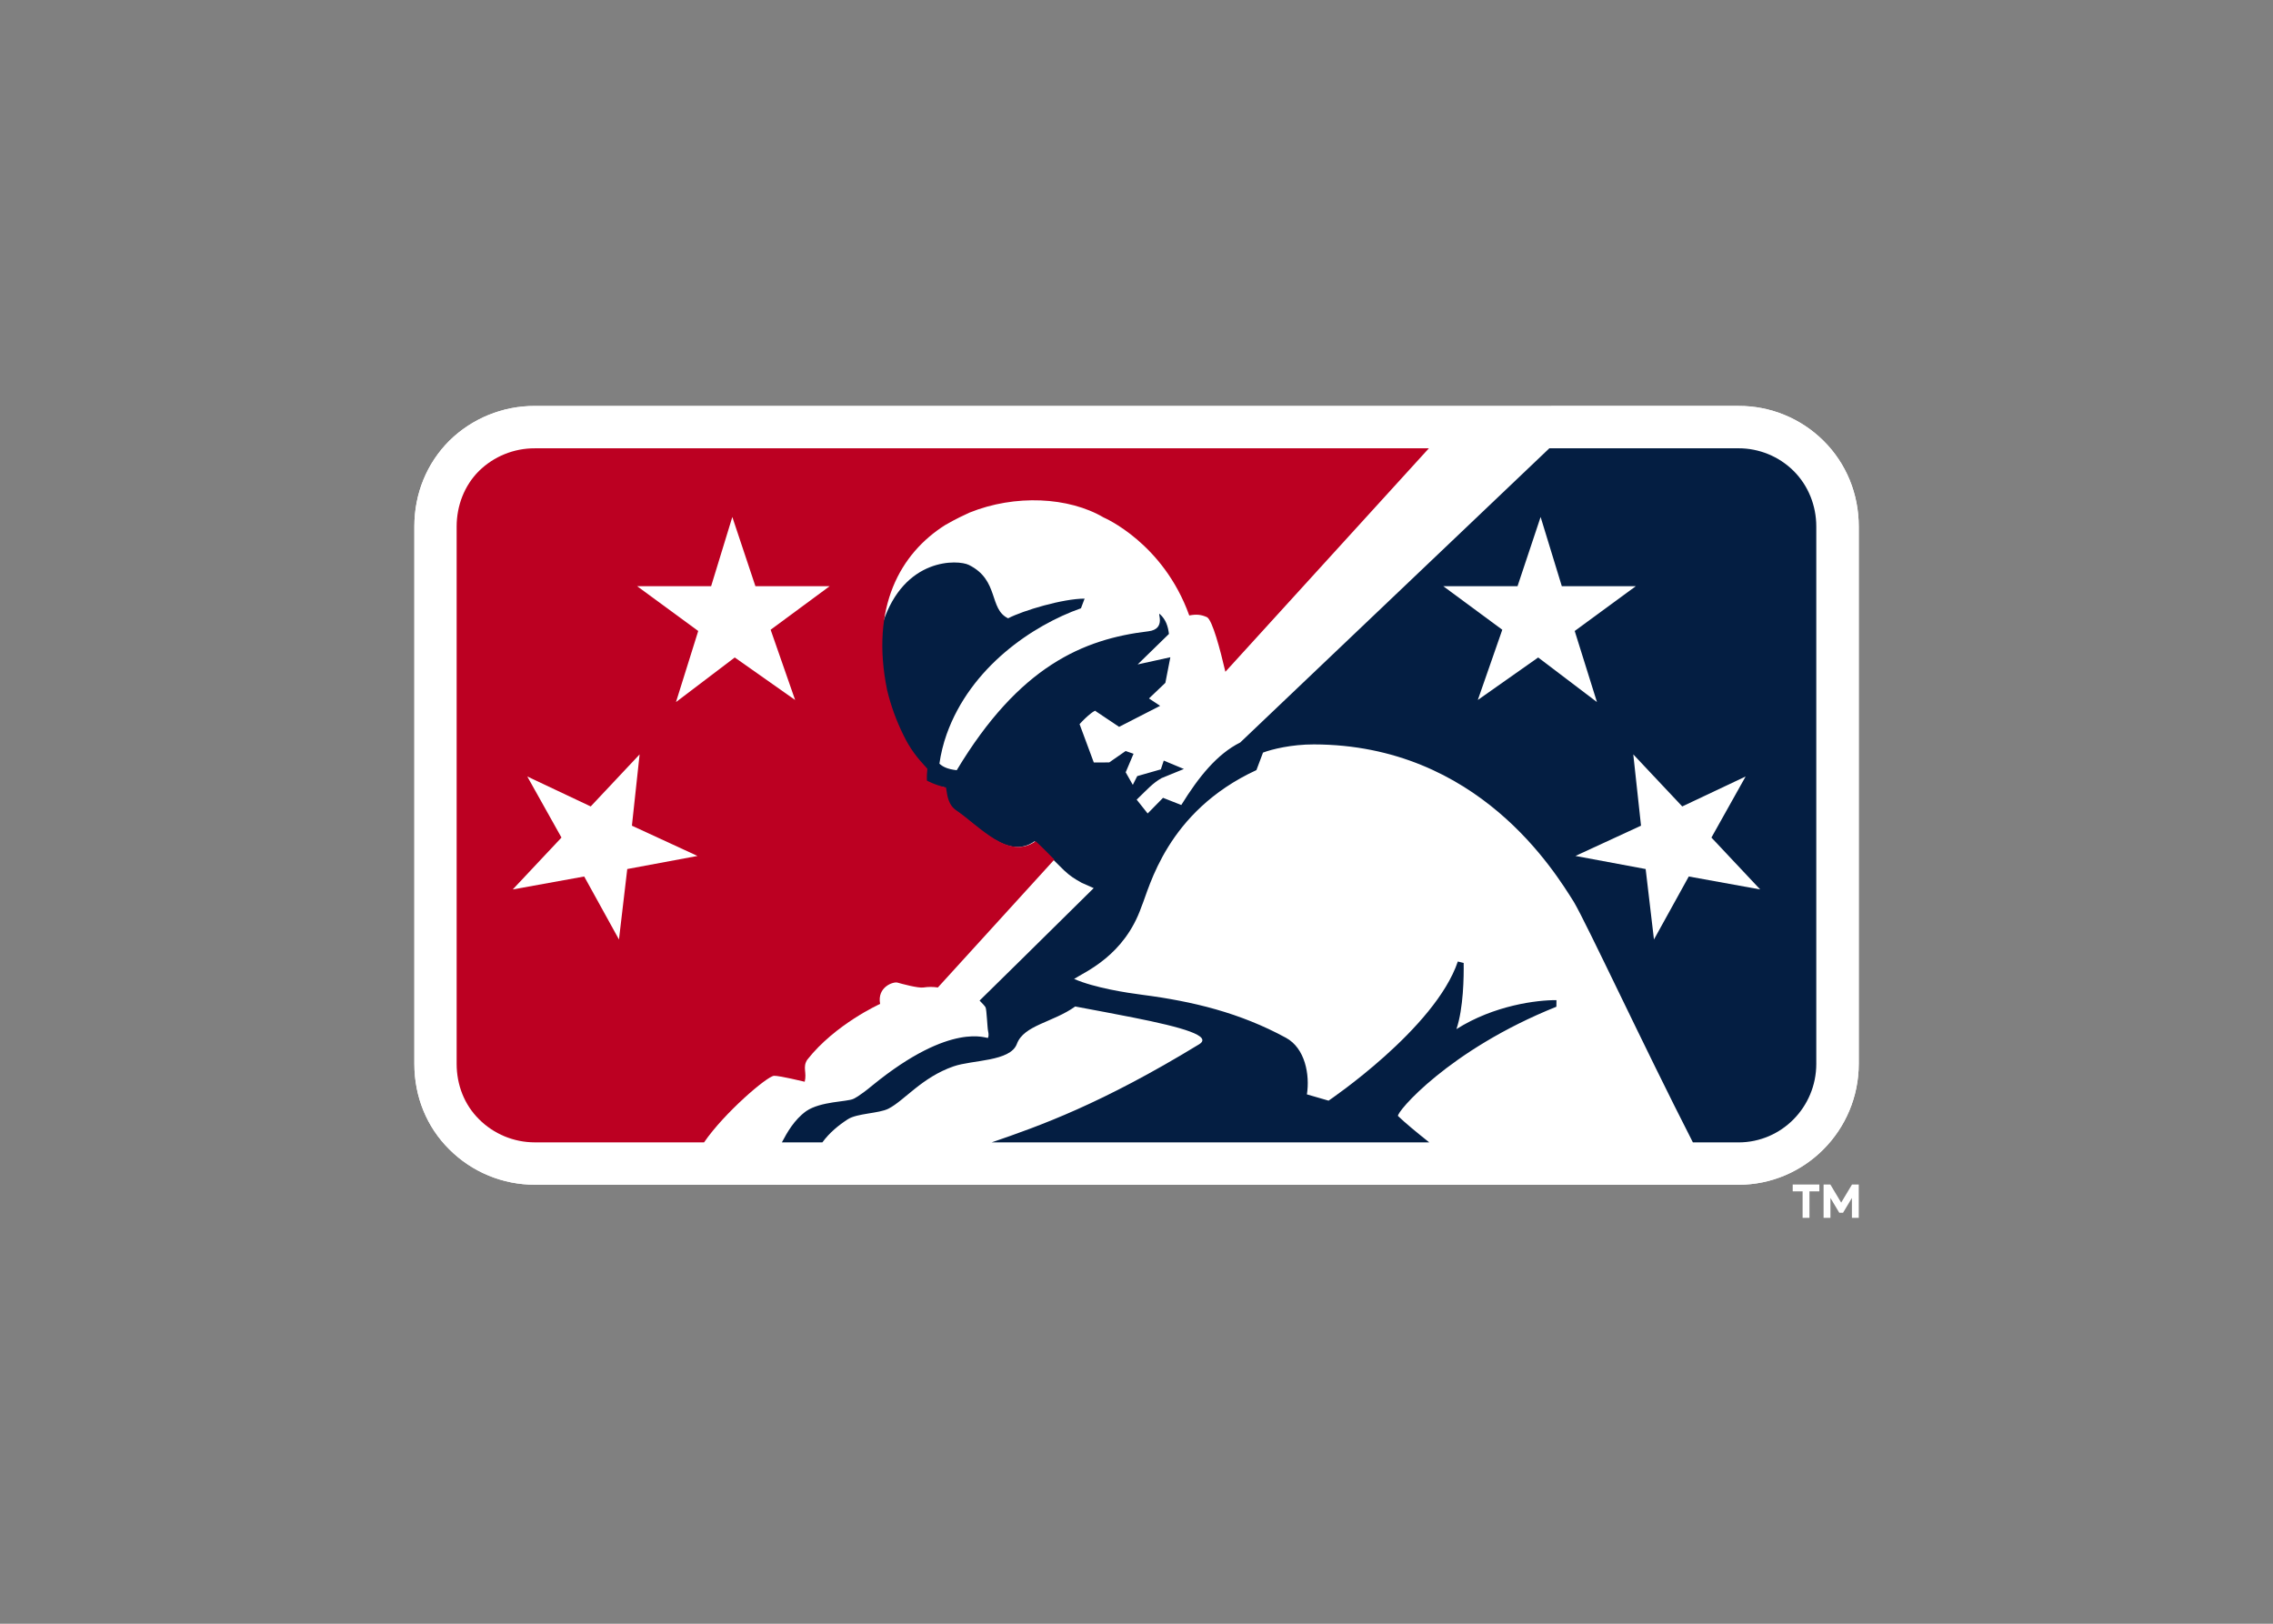 <svg clip-rule="evenodd" fill-rule="evenodd" stroke-linejoin="round" stroke-miterlimit="2" viewBox="0 0 560 400" xmlns="http://www.w3.org/2000/svg"><rect x="0" y="0" width="560" height="400" fill="#808080" stroke="none"/><g fill-rule="nonzero" transform="matrix(.844 0 0 .844 102.084 99.922)"><path d="m419.666 227.337-3.163 5.286-3.164-5.286h-1.97v9.742h1.997v-5.816l2.59 4.324h1.094l2.587-4.324v5.816h2v-9.742zm-9.534.005h-7.78v1.997h2.891v7.74h1.997v-7.74h2.892z" fill="#fff"/><path d="m386.543.092-351.385.006c-9.307-.033-18.263 3.604-24.91 10.119-6.637 6.614-10.248 15.49-10.248 25.08v156.814c0 9.596 3.623 18.464 10.201 24.969 6.614 6.618 15.601 10.334 24.957 10.318l351.385.012c19.347 0 35.088-15.841 35.088-35.311v-156.816c0-9.535-3.652-18.414-10.28-25.007-6.589-6.548-15.519-10.214-24.808-10.184z" fill="#fff"/><path d="m409.231 192.088v-156.794c0-6.075-2.309-11.946-6.636-16.25-4.284-4.235-10.075-6.606-16.099-6.59h-55.183l-90.233 85.868c-6.787 3.386-12.143 10.067-17.204 18.247l-5.33-2.093-4.488 4.567-3.207-4.035c3.166-3.046 4.605-4.757 7.262-6.286l6.517-2.663-5.873-2.451-.848 2.559-6.895 1.973-1.289 2.553-2.079-3.673 2.292-5.403-2.312-.801-4.786 3.327-4.5.024-4.158-11.204c2.243-2.462 4.801-4.459 4.74-3.754l6.8 4.552 11.976-6.134-3.254-2.161 4.783-4.552 1.456-7.47-9.546 2.099 9.137-8.906c-.269-2.239-.915-4.204-2.599-5.733-1.059-.977 2.064 4.312-3.418 4.967-19.025 2.26-37.693 10.198-55.932 40.547-2.734-.316-4.041-1.009-5.052-1.906.419-2.924 1.126-5.799 2.111-8.584 6.988-19.601 25.144-31.826 39.208-36.776l1.064-2.818c-6.304-.006-17.917 3.447-22.329 5.742-5.663-2.687-2.544-11.177-11.464-15.581-3.111-1.537-18.885-2.353-25.153 17.067-.725 5.739-.489 12.215.988 19.478 1.086 4.535 2.678 8.935 4.745 13.116 2.041 4.178 3.871 6.467 7.008 9.873-.131 1.145-.174 2.299-.128 3.45.045 1.152 2.286 1.269 5.573 2.006.388 2.59.654 5.084 3.058 6.725 6.713 4.561 15.162 14.578 23.092 8.952 1.918 1.749 3.763 3.664 5.637 5.547l2.979 2.941c1.813 1.69 2.991 2.415 5.134 3.623l3.512 1.558-21.051 20.773-9.082 8.93-3.175 3.119c.684.69 1.55 1.591 1.746 1.974.33.663.529 6.178.733 6.923.196.766.188 1.6-.029 1.983-.207.365-10.517-5.053-33.723 13.867-3.947 3.283-5.517 3.932-5.563 3.941-1.778.877-9.512.681-13.769 3.57-3.517 2.544-5.561 6.21-7.11 9.128h11.821c2.084-2.853 4.8-5.046 7.417-6.739 2.716-1.766 9.084-1.67 11.882-3.102 4.661-2.38 9.745-9.149 19.025-12.356 5.564-1.915 16.526-1.357 18.458-6.544 2.023-5.496 10.549-6.268 17.025-10.92 5.962 1.114 11.704 2.19 16.844 3.208 14.675 2.909 23.276 5.423 19.315 7.835-28.557 17.414-46.421 23.773-60.54 28.618h127.728c-3.839-3.046-7.114-5.768-9.114-7.692-.643-.927 14.692-19.256 46.225-31.899 0-.652 0-1.315.021-1.923-5.596-.053-18.204 1.479-29.197 8.461 2.067-6.128 2.172-15.341 2.111-19.317l-1.702-.419c-6.619 19.616-37.731 40.612-37.731 40.612l-6.324-1.831c.895-5.716-.512-13.472-6.111-16.513-13.481-7.339-27.243-10.64-41.894-12.543-4.518-.582-13.97-2.02-19.955-4.643 3.286-2.12 14.668-6.812 19.65-21.039 2.354-5.535 7.281-27.773 33.571-39.91l1.924-5.111c2.596-.982 8.336-2.397 14.826-2.388 48.032.076 70.425 37.333 75.878 45.926 3.786 6.368 20.461 42.234 34.781 70.235h3.76v.003h9.535c12.569-.003 22.717-10.277 22.717-22.96z" fill="#041e42"/><path d="m186.814 132.504c-1.809-1.824-3.599-3.672-5.455-5.362-7.933 5.628-16.382-4.392-23.101-8.956-2.403-1.637-2.67-4.134-3.058-6.724-3.287-.734-5.573-2.006-5.573-2.006-.067-1.181.029-2.535.129-3.453-3.135-3.406-4.968-5.696-7.009-9.877-2.067-4.183-3.659-8.584-4.748-13.121-4.953-24.279 3.883-39.892 16.973-48.158 3.467-1.991 5.452-2.851 7.069-3.614 13.344-5.394 28.989-4.572 39.167 1.418 0 0 17.397 7.368 24.992 28.598 2.123-.404 3.489-.263 5.216.517 1.562.98 3.801 9.345 5.331 15.92l59.411-65.232-228.341.003h-32.659c-6.078-.022-11.927 2.349-16.273 6.599-4.304 4.289-6.535 10.175-6.535 16.25v156.793c0 6.14 2.231 11.929 6.535 16.186 4.312 4.318 10.171 6.748 16.273 6.748h49.415c5.853-8.566 18.423-19.338 20.425-19.428 1.468-.07 8.953 1.731 8.953 1.731.678-2.737-.675-4.158.719-6.395 8.19-10.435 21.291-16.317 21.291-16.317-.932-4.973 3.868-6.546 5.047-6.228 1.166.336 6.04 1.673 7.607 1.433 1.394-.216 2.813-.217 4.208-.003z" fill="#bc0022"/><path d="m63.507 122.604 2.246-20.805-14.274 15.189-18.513-8.743 9.981 17.83-14.224 15.139 20.855-3.775 10.152 18.385 2.421-20.563 20.498-3.821zm295.918 12.657 2.424 20.563 10.163-18.385 20.846 3.775-14.233-15.139 9.985-17.83-18.502 8.743-14.294-15.189 2.257 20.805-19.139 8.836zm-259.868-82.558-6.739-20.201-6.187 20.201h-21.606l17.841 13.075-6.494 20.75 17.157-13.017 17.618 12.406-7.143-20.499 17.233-12.715zm222.467 0 6.739-20.201 6.187 20.201h21.607l-17.841 13.075 6.494 20.75-17.157-13.017-17.622 12.406 7.146-20.499-17.233-12.715z" fill="#fff"/><path d="m386.549.092-351.391.006c-9.307-.033-18.263 3.604-24.91 10.119-6.637 6.614-10.248 15.49-10.248 25.08v156.817c0 9.596 3.623 18.463 10.201 24.969 6.614 6.618 15.601 10.334 24.957 10.318l351.388.012c19.349 0 35.088-15.841 35.088-35.311v-156.819c0-9.535-3.652-18.414-10.28-25.007-6.588-6.547-15.517-10.213-24.805-10.184z" fill="#fff"/><path d="m409.237 192.09v-156.796c0-6.075-2.309-11.946-6.637-16.25-4.283-4.235-10.074-6.606-16.098-6.59h-55.183l-90.237 85.868c-6.786 3.386-12.142 10.067-17.203 18.247l-5.33-2.093-4.488 4.567-3.207-4.035c3.166-3.046 4.605-4.757 7.262-6.286l6.517-2.663-5.874-2.451-.85 2.559-6.895 1.973-1.289 2.553-2.079-3.673 2.292-5.403-2.312-.801-4.786 3.327-4.5.024-4.158-11.204c2.243-2.462 4.801-4.459 4.74-3.754l6.8 4.552 11.976-6.134-3.254-2.161 4.783-4.552 1.456-7.47-9.546 2.099 9.137-8.906c-.269-2.239-.915-4.204-2.599-5.733-1.059-.977 2.064 4.312-3.418 4.967-19.025 2.26-37.693 10.198-55.932 40.547-2.734-.316-4.041-1.009-5.055-1.906.419-2.924 1.126-5.799 2.111-8.584 6.988-19.601 25.144-31.826 39.208-36.776l1.064-2.818c-6.304-.006-17.917 3.447-22.329 5.742-5.663-2.687-2.544-11.177-11.464-15.581-3.111-1.537-18.885-2.353-25.153 17.067-.725 5.742-.489 12.215.988 19.478 1.086 4.535 2.678 8.935 4.745 13.116 2.041 4.178 3.871 6.467 7.009 9.873-.132 1.145-.175 2.299-.129 3.45.045 1.152 2.286 1.269 5.573 2.006.388 2.59.655 5.084 3.058 6.725 6.713 4.561 15.163 14.578 23.092 8.952 1.918 1.749 3.763 3.664 5.637 5.547l2.979 2.941c1.813 1.69 2.991 2.415 5.134 3.623l3.512 1.558-21.051 20.773-9.082 8.93-3.175 3.119c.684.69 1.55 1.591 1.746 1.974.33.663.529 6.178.734 6.923.195.766.187 1.6-.03 1.983-.207.365-10.517-5.053-33.722 13.867-3.948 3.283-5.518 3.932-5.564 3.941-1.778.877-9.511.681-13.768 3.57-3.518 2.544-5.561 6.21-7.111 9.128h11.821c2.084-2.853 4.801-5.046 7.417-6.739 2.717-1.766 9.085-1.67 11.883-3.102 4.66-2.38 9.744-9.149 19.025-12.356 5.563-1.915 16.525-1.357 18.457-6.544 2.024-5.496 10.549-6.268 17.025-10.92 5.962 1.114 11.704 2.19 16.844 3.208 14.675 2.909 23.276 5.423 19.315 7.835-28.557 17.414-46.421 23.773-60.54 28.618h127.728c-3.839-3.046-7.114-5.768-9.113-7.692-.644-.927 14.694-19.256 46.227-31.899 0-.652 0-1.315.021-1.923-5.596-.053-18.204 1.479-29.2 8.461 2.067-6.128 2.172-15.341 2.111-19.317l-1.702-.419c-6.619 19.616-37.731 40.612-37.731 40.612l-6.324-1.831c.895-5.716-.512-13.472-6.111-16.513-13.481-7.339-27.243-10.64-41.894-12.543-4.518-.582-13.97-2.02-19.955-4.643 3.286-2.12 14.668-6.812 19.651-21.039 2.353-5.535 7.28-27.773 33.57-39.91l1.924-5.111c2.596-.982 8.336-2.397 14.827-2.388 48.031.076 70.424 37.333 75.877 45.926 3.787 6.368 20.461 42.234 34.781 70.235h3.76v.003h9.535c12.575 0 22.726-10.277 22.726-22.958z" fill="#041e42"/><path d="m186.817 132.504c-1.81-1.824-3.599-3.672-5.455-5.362-7.933 5.628-16.385-4.392-23.101-8.956-2.404-1.637-2.67-4.134-3.058-6.724-3.287-.734-5.573-2.006-5.573-2.006-.067-1.181.029-2.535.128-3.453-3.134-3.406-4.967-5.696-7.008-9.877-2.067-4.183-3.66-8.584-4.748-13.121-4.953-24.279 3.883-39.892 16.972-48.158 3.468-1.991 5.453-2.851 7.07-3.614 13.344-5.394 28.989-4.572 39.167 1.418 0 0 17.396 7.368 24.992 28.598 2.123-.404 3.488-.263 5.216.517 1.562.98 3.801 9.345 5.33 15.92l59.411-65.232-228.343.006h-32.662c-6.078-.022-11.927 2.349-16.273 6.599-4.304 4.289-6.535 10.175-6.535 16.25v156.796c0 6.14 2.231 11.929 6.535 16.186 4.312 4.318 10.171 6.747 16.273 6.748h49.418c5.853-8.566 18.423-19.338 20.425-19.428 1.468-.07 8.953 1.731 8.953 1.731.678-2.737-.675-4.158.719-6.395 8.19-10.435 21.291-16.317 21.291-16.317-.932-4.974 3.868-6.547 5.047-6.228 1.166.336 6.04 1.672 7.607 1.433 1.394-.217 2.813-.218 4.208-.003z" fill="#bc0022"/><path d="m63.507 122.607 2.249-20.808-14.277 15.191-18.513-8.742 9.981 17.827-14.224 15.142 20.858-3.778 10.149 18.385 2.421-20.563 20.501-3.821zm295.921 12.654 2.424 20.563 10.163-18.385 20.846 3.778-14.233-15.142 9.985-17.827-18.502 8.742-14.294-15.191 2.26 20.808-19.142 8.833zm-259.871-82.558-6.739-20.201-6.187 20.201h-21.606l17.841 13.075-6.494 20.75 17.157-13.017 17.621 12.406-7.146-20.499 17.233-12.715zm222.47 0 6.739-20.201 6.187 20.201h21.607l-17.841 13.075 6.494 20.75-17.157-13.017-17.622 12.406 7.146-20.499-17.233-12.715z" fill="#fff"/></g></svg>